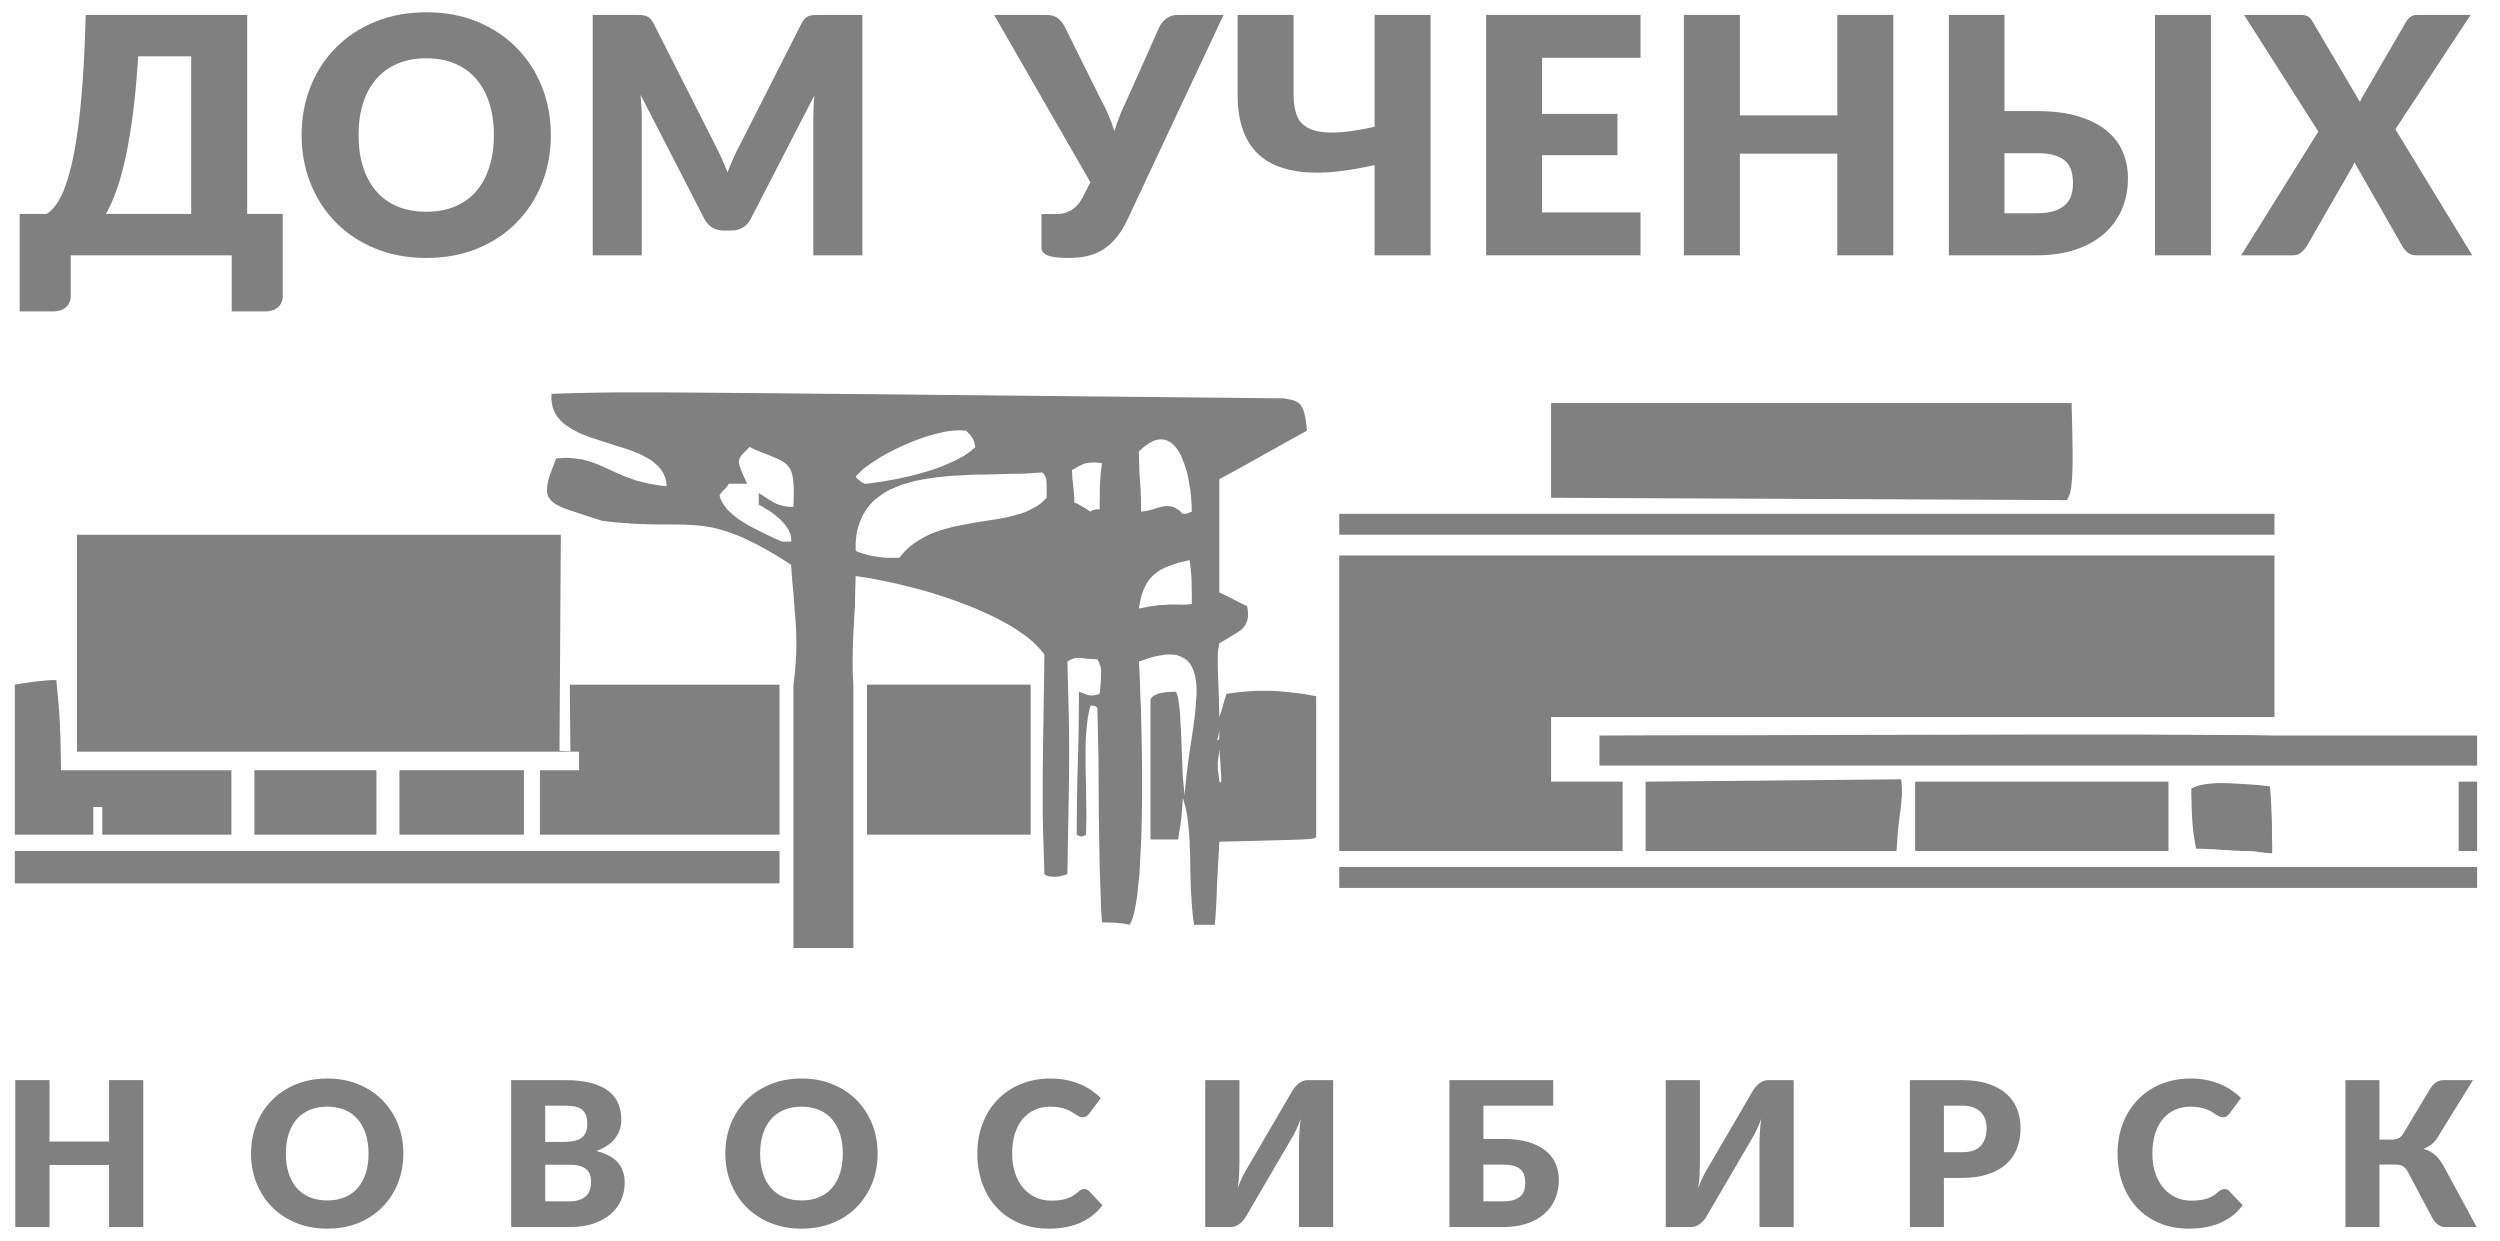 <svg width="135" height="67" viewBox="0 0 135 67" fill="none" xmlns="http://www.w3.org/2000/svg">
<g clip-path="url(#clip0_337_101)">
<path fill-rule="evenodd" clip-rule="evenodd" d="M15.269 11.551V15.997C15.269 16.246 15.183 16.445 15.008 16.594C14.833 16.742 14.605 16.817 14.326 16.817H12.513V13.787H3.819V15.997C3.819 16.246 3.733 16.445 3.558 16.594C3.383 16.742 3.155 16.817 2.877 16.817H1.063V11.551H2.521C2.669 11.461 2.82 11.319 2.974 11.126C3.128 10.933 3.28 10.665 3.425 10.321C3.57 9.976 3.706 9.54 3.837 9.011C3.967 8.482 4.086 7.835 4.192 7.068C4.299 6.302 4.391 5.402 4.465 4.372C4.539 3.341 4.592 2.153 4.628 0.805H13.348V11.551H15.269ZM10.326 11.551V3.041H7.464C7.393 4.164 7.3 5.171 7.188 6.062C7.075 6.953 6.945 7.743 6.797 8.432C6.649 9.121 6.486 9.721 6.305 10.235C6.124 10.748 5.929 11.188 5.721 11.551H10.326Z" fill="#808080"/>
<path fill-rule="evenodd" clip-rule="evenodd" d="M29.745 7.291C29.745 8.23 29.585 9.103 29.262 9.911C28.939 10.719 28.483 11.42 27.896 12.017C27.309 12.614 26.604 13.083 25.777 13.422C24.95 13.76 24.032 13.93 23.024 13.93C22.017 13.93 21.098 13.76 20.269 13.422C19.439 13.083 18.731 12.614 18.141 12.017C17.551 11.42 17.095 10.719 16.772 9.911C16.449 9.103 16.286 8.23 16.286 7.291C16.286 6.353 16.449 5.48 16.772 4.672C17.095 3.864 17.551 3.163 18.141 2.569C18.731 1.975 19.439 1.508 20.269 1.17C21.098 0.831 22.017 0.662 23.024 0.662C24.032 0.662 24.95 0.831 25.777 1.173C26.604 1.515 27.309 1.984 27.896 2.578C28.483 3.172 28.939 3.873 29.262 4.681C29.585 5.489 29.745 6.359 29.745 7.291ZM26.669 7.291C26.669 6.65 26.586 6.071 26.42 5.557C26.254 5.043 26.017 4.609 25.706 4.253C25.395 3.896 25.013 3.623 24.562 3.433C24.112 3.243 23.599 3.148 23.024 3.148C22.444 3.148 21.928 3.243 21.475 3.433C21.021 3.623 20.639 3.896 20.328 4.253C20.017 4.609 19.777 5.043 19.611 5.557C19.445 6.071 19.362 6.65 19.362 7.291C19.362 7.939 19.445 8.518 19.611 9.032C19.777 9.546 20.017 9.982 20.328 10.339C20.639 10.695 21.021 10.965 21.475 11.153C21.928 11.339 22.444 11.435 23.024 11.435C23.599 11.435 24.112 11.339 24.562 11.153C25.013 10.965 25.395 10.695 25.706 10.339C26.017 9.982 26.254 9.546 26.42 9.032C26.586 8.518 26.669 7.939 26.669 7.291Z" fill="#808080"/>
<path d="M46.568 0.805V13.787H43.919V6.32C43.919 6.148 43.925 5.961 43.934 5.759C43.942 5.557 43.957 5.352 43.981 5.144L40.541 11.818C40.434 12.026 40.292 12.183 40.111 12.29C39.93 12.397 39.723 12.45 39.492 12.45H39.083C38.852 12.45 38.647 12.397 38.466 12.29C38.286 12.183 38.141 12.026 38.034 11.818L34.594 5.126C34.612 5.34 34.626 5.548 34.638 5.753C34.65 5.958 34.656 6.148 34.656 6.32V13.787H32.007V0.805H34.3C34.431 0.805 34.546 0.808 34.644 0.814C34.742 0.82 34.828 0.838 34.905 0.867C34.982 0.897 35.053 0.941 35.115 1.004C35.177 1.066 35.237 1.155 35.296 1.268L38.63 7.853C38.748 8.079 38.864 8.313 38.973 8.557C39.083 8.8 39.187 9.05 39.287 9.305C39.388 9.044 39.495 8.788 39.604 8.539C39.714 8.289 39.83 8.052 39.954 7.826L43.279 1.268C43.338 1.155 43.4 1.066 43.462 1.004C43.525 0.941 43.593 0.897 43.67 0.867C43.747 0.838 43.836 0.82 43.934 0.814C44.031 0.808 44.144 0.805 44.274 0.805H46.568Z" fill="#808080"/>
<path d="M66.072 0.805L60.863 11.898C60.661 12.314 60.445 12.652 60.214 12.914C59.983 13.175 59.737 13.38 59.473 13.531C59.209 13.683 58.928 13.787 58.631 13.843C58.335 13.9 58.018 13.93 57.68 13.93C57.159 13.93 56.788 13.882 56.569 13.79C56.35 13.698 56.24 13.564 56.24 13.386V11.559H56.987C57.099 11.559 57.221 11.551 57.348 11.533C57.476 11.515 57.603 11.473 57.734 11.411C57.864 11.348 57.994 11.257 58.122 11.135C58.249 11.013 58.365 10.85 58.471 10.642L58.88 9.84L53.68 0.805H56.507C56.767 0.805 56.975 0.864 57.126 0.986C57.277 1.108 57.402 1.265 57.502 1.455L59.423 5.322C59.583 5.613 59.725 5.904 59.849 6.195C59.974 6.486 60.083 6.781 60.178 7.078C60.267 6.781 60.371 6.486 60.489 6.195C60.608 5.904 60.738 5.613 60.88 5.322L62.605 1.455C62.641 1.378 62.691 1.301 62.753 1.223C62.815 1.146 62.887 1.075 62.967 1.013C63.047 0.95 63.139 0.9 63.242 0.861C63.346 0.823 63.459 0.805 63.583 0.805H66.072Z" fill="#808080"/>
<path d="M77.25 0.805V13.787H74.228V8.913C73.523 9.073 72.853 9.189 72.216 9.261C71.579 9.332 70.986 9.344 70.438 9.296C69.89 9.249 69.392 9.136 68.947 8.957C68.503 8.779 68.124 8.521 67.809 8.185C67.495 7.85 67.255 7.431 67.087 6.926C66.917 6.421 66.832 5.818 66.832 5.117V0.805H69.854V5.126C69.854 5.548 69.91 5.913 70.023 6.222C70.136 6.531 70.352 6.766 70.672 6.926C70.992 7.087 71.436 7.164 72.005 7.158C72.574 7.152 73.315 7.048 74.228 6.846V0.805H77.25Z" fill="#808080"/>
<path d="M83.272 3.121V6.151H87.344V8.379H83.272V11.47H88.588V13.787H80.25V0.805H88.588V3.121H83.272Z" fill="#808080"/>
<path d="M102.238 0.805V13.787H99.215V8.298H93.953V13.787H90.93V0.805H93.953V6.231H99.215V0.805H102.238Z" fill="#808080"/>
<path fill-rule="evenodd" clip-rule="evenodd" d="M109.984 5.999C110.879 5.999 111.641 6.098 112.266 6.293C112.892 6.49 113.398 6.751 113.789 7.081C114.18 7.41 114.465 7.793 114.642 8.23C114.82 8.666 114.909 9.127 114.909 9.608C114.909 10.232 114.8 10.799 114.577 11.313C114.355 11.827 114.032 12.266 113.611 12.632C113.19 12.997 112.675 13.282 112.065 13.484C111.454 13.686 110.761 13.787 109.984 13.787H105.238V0.805H108.242V5.999H109.984ZM109.984 11.515C110.381 11.515 110.708 11.47 110.962 11.381C111.217 11.292 111.419 11.17 111.564 11.019C111.709 10.867 111.807 10.698 111.86 10.508C111.913 10.318 111.94 10.119 111.94 9.911C111.94 9.673 111.913 9.454 111.86 9.252C111.807 9.05 111.709 8.874 111.564 8.729C111.419 8.583 111.217 8.471 110.962 8.39C110.708 8.31 110.381 8.272 109.984 8.272H108.242V11.515H109.984Z" fill="#808080"/>
<path d="M119.39 13.787H116.367V0.805H119.39V13.787Z" fill="#808080"/>
<path d="M133.501 13.787H130.497C130.301 13.787 130.144 13.739 130.022 13.644C129.901 13.549 129.803 13.436 129.732 13.306L127.136 8.762C127.089 8.892 127.036 9.005 126.976 9.1L124.558 13.306C124.475 13.425 124.378 13.534 124.265 13.635C124.152 13.736 124.007 13.787 123.829 13.787H121.02L125.19 7.104L121.18 0.805H124.185C124.381 0.805 124.526 0.829 124.618 0.879C124.71 0.93 124.79 1.016 124.861 1.134L127.439 5.509C127.468 5.432 127.504 5.358 127.542 5.286C127.581 5.215 127.622 5.141 127.67 5.064L129.928 1.179C130.011 1.048 130.1 0.953 130.191 0.894C130.283 0.834 130.396 0.805 130.532 0.805H133.413L129.35 6.98L133.501 13.787Z" fill="#808080"/>
<path d="M83.759 26.88V21.766H111.865L111.904 23.257L111.921 24.406V24.873L111.915 25.27L111.904 25.596L111.888 25.875L111.865 26.117L111.844 26.306L111.814 26.467L111.789 26.599L111.752 26.719L111.71 26.821L111.662 26.909L111.629 27.007L83.759 26.88Z" fill="#808080"/>
<path d="M72.319 28.875V27.747H122.822V28.875H72.319Z" fill="#808080"/>
<path d="M5.523 45.072V43.577H5.038V45.072H0.8V36.97L1.072 36.923L1.365 36.88L1.64 36.843L1.914 36.802L2.201 36.774L2.482 36.745L2.755 36.728H3.04L3.089 37.209L3.129 37.679L3.173 38.147L3.212 38.642L3.237 39.214L3.264 39.861L3.28 40.646L3.294 41.593H12.495V45.072H5.523Z" fill="#808080"/>
<path d="M13.735 45.072V41.593H20.327V45.072H13.735Z" fill="#808080"/>
<path d="M21.57 45.072V41.593H28.29V45.072H21.57Z" fill="#808080"/>
<path d="M72.319 45.956V29.996H122.822V38.721H83.759V42.208H87.621V45.956H72.319Z" fill="#808080"/>
<path d="M122.822 39.719H133.765V41.342H86.371V39.719L89.497 39.707L93.849 39.704L99.02 39.688L110.17 39.665H115.342L119.688 39.688L121.43 39.694L122.822 39.719Z" fill="#808080"/>
<path d="M88.862 45.956V42.209L102.667 42.083L102.685 42.322L102.704 42.553V42.933L102.672 43.282L102.64 43.645L102.583 44.044L102.527 44.537L102.494 44.835L102.465 45.167L102.443 45.531L102.414 45.956H88.862Z" fill="#808080"/>
<path d="M132.767 45.956V42.209H133.765V45.956H132.767Z" fill="#808080"/>
<path d="M103.417 45.956V42.209H117.098V45.956H103.417Z" fill="#808080"/>
<path d="M121.324 45.956L120.994 45.944L120.648 45.936L120.303 45.905L119.954 45.892L119.604 45.862L119.254 45.846L118.919 45.834L118.587 45.826L118.506 45.373L118.44 44.931L118.399 44.523L118.371 44.118L118.353 43.723L118.346 43.341L118.334 42.966V42.584L118.419 42.541L118.5 42.507L118.587 42.468L118.683 42.431L118.903 42.381L119.143 42.338L119.404 42.31L119.677 42.29H120.266L120.887 42.322L121.489 42.358L122.063 42.403L122.575 42.463L122.611 42.893L122.642 43.324L122.656 43.771L122.678 44.222L122.686 44.678V45.142L122.698 45.612V46.077L122.511 46.068L122.336 46.056L122.171 46.029L122.008 46.017L121.85 45.989L121.674 45.969L121.505 45.956H121.324Z" fill="#808080"/>
<path d="M0.8 47.701V45.956H42.095V47.701H0.8Z" fill="#808080"/>
<path d="M72.319 47.948V46.819H133.765V47.948H72.319Z" fill="#808080"/>
<path d="M46.818 36.971H55.656V45.072H46.818V36.971Z" fill="#808080"/>
<path fill-rule="evenodd" clip-rule="evenodd" d="M42.846 36.97L42.903 36.514L42.948 36.067L42.976 35.637L42.997 35.2L43.005 34.794L42.997 34.395L42.986 33.987L42.965 33.596L42.903 32.816L42.846 32.042L42.773 31.277L42.719 30.497L42.272 30.207L41.861 29.96L41.463 29.726L41.095 29.52L40.737 29.334L40.395 29.171L40.086 29.022L39.781 28.893L39.48 28.785L39.208 28.687L38.933 28.608L38.671 28.532L38.41 28.476L38.16 28.434L37.913 28.399L37.663 28.372L37.41 28.352L37.163 28.341L36.913 28.327H36.649L36.104 28.321H35.529L34.889 28.309L34.181 28.279L33.805 28.25L33.398 28.223L32.969 28.177L32.515 28.124L31.48 27.791L30.678 27.522L30.515 27.466L30.36 27.405L30.228 27.339L30.102 27.276L29.987 27.209L29.887 27.146L29.736 27.006L29.677 26.919L29.618 26.843L29.584 26.75L29.558 26.655L29.541 26.559V26.444L29.544 26.322L29.558 26.199L29.584 26.052L29.618 25.915L29.665 25.748L29.719 25.582L29.865 25.194L30.031 24.76L30.255 24.741L30.469 24.726H30.685L30.881 24.741L31.068 24.76L31.252 24.783L31.424 24.805L31.592 24.853L31.755 24.898L31.913 24.943L32.067 24.999L32.222 25.053L32.529 25.185L32.827 25.318L33.136 25.462L33.454 25.605L33.791 25.748L34.161 25.875L34.344 25.948L34.552 25.996L34.762 26.052L34.993 26.106L35.221 26.151L35.724 26.23L35.998 26.25L35.973 25.996L35.91 25.76L35.818 25.549L35.686 25.346L35.535 25.168L35.356 25.011L35.158 24.853L34.938 24.723L34.704 24.594L34.456 24.478L34.181 24.369L33.909 24.268L33.334 24.09L32.746 23.896L32.451 23.803L32.165 23.71L31.881 23.62L31.605 23.513L31.336 23.409L31.088 23.279L30.852 23.156L30.631 23.007L30.427 22.86L30.255 22.689L30.093 22.5L29.967 22.294L29.867 22.069L29.809 21.83L29.774 21.562L29.781 21.267L31.038 21.227L32.429 21.2L33.31 21.189H35.761L37.427 21.2L41.977 21.237L69.337 21.512L69.491 21.543L69.624 21.568L69.761 21.593L69.876 21.63L69.986 21.679L70.079 21.732L70.162 21.793L70.237 21.872L70.295 21.969L70.362 22.092L70.407 22.224L70.45 22.373L70.49 22.554L70.523 22.756L70.553 22.995L70.575 23.257L69.976 23.589L69.386 23.913L68.798 24.245L68.216 24.565L67.627 24.898L67.048 25.222L66.448 25.551L65.844 25.875V31.994L66.038 32.078L66.223 32.171L66.415 32.27L66.601 32.36L66.784 32.455L66.97 32.551L67.162 32.645L67.343 32.734L67.38 32.957L67.395 33.159V33.247L67.385 33.334L67.369 33.416L67.357 33.489L67.329 33.559L67.303 33.627L67.274 33.691L67.245 33.753L67.162 33.863L67.065 33.973L66.95 34.066L66.822 34.153L66.688 34.234L66.537 34.322L66.217 34.521L65.844 34.733L65.815 34.905L65.782 35.073L65.761 35.296V36.055L65.782 36.695L65.815 37.57L65.844 38.721L65.894 38.57L65.947 38.419L65.995 38.26L66.038 38.101L66.082 37.939L66.132 37.776L66.178 37.626L66.223 37.469L66.503 37.426L66.779 37.393L67.057 37.361L67.329 37.339L67.612 37.319L67.893 37.302H68.469L68.759 37.311L69.056 37.325L69.37 37.358L69.692 37.387L70.014 37.426L70.362 37.469L70.707 37.53L71.073 37.596V45.198L71.047 45.226L71.023 45.243L70.984 45.26L70.925 45.279L70.707 45.308L70.325 45.33L69.707 45.353L68.798 45.378L67.538 45.411L65.844 45.452L65.815 46.017L65.782 46.566L65.753 47.135L65.721 47.7L65.703 48.252L65.678 48.815L65.645 49.383L65.599 49.938H64.484L64.417 49.49L64.374 49.034L64.341 48.564L64.31 48.1L64.281 47.166L64.268 46.232L64.249 45.781L64.237 45.345L64.201 44.917L64.168 44.503L64.116 44.117L64.053 43.746L64.009 43.571L63.962 43.399L63.92 43.239L63.869 43.09L63.858 43.366L63.836 43.645L63.816 43.928L63.788 44.206L63.752 44.486L63.703 44.773L63.661 45.051L63.613 45.33H62.126V37.852L62.131 37.782L62.148 37.725L62.199 37.657L62.249 37.61L62.311 37.57L62.392 37.525L62.477 37.488L62.566 37.449L62.785 37.407L63.01 37.373L63.251 37.358L63.486 37.351L63.519 37.393L63.552 37.466L63.577 37.544L63.605 37.646L63.651 37.894L63.687 38.189L63.723 38.536L63.737 38.921L63.767 39.34L63.788 39.785L63.821 40.675L63.858 41.556L63.872 41.969L63.911 42.34L63.943 42.675L63.981 42.966L63.996 42.597L64.034 42.245L64.074 41.862L64.116 41.499L64.215 40.739L64.332 39.988L64.443 39.245L64.532 38.536L64.567 38.189L64.587 37.854L64.613 37.544V37.24L64.602 36.951L64.567 36.681L64.518 36.433L64.449 36.21L64.358 36.002L64.249 35.828L64.116 35.67L63.943 35.55L63.756 35.45L63.536 35.375L63.285 35.344H63L62.682 35.388L62.326 35.457L61.94 35.574L61.499 35.726L61.525 36.134L61.552 36.745L61.575 37.517L61.617 38.419L61.637 39.439L61.66 40.543L61.671 41.693V42.882L61.66 44.067L61.631 45.221L61.575 46.307L61.552 46.819L61.519 47.308L61.468 47.781L61.426 48.212L61.37 48.612L61.308 48.97L61.246 49.282L61.169 49.553L61.087 49.775L60.999 49.938L60.81 49.901L60.632 49.865L60.441 49.853L60.258 49.831L60.066 49.82H59.882L59.694 49.808H59.506L59.459 49.068L59.435 48.314L59.407 47.579L59.382 46.83L59.334 43.876L59.327 42.423L59.318 41.002L59.289 39.596L59.256 38.226L59.211 38.181L59.166 38.147L59.121 38.124L59.075 38.116L59.027 38.107L58.98 38.101H58.892L58.845 38.26L58.804 38.437L58.765 38.617L58.735 38.806L58.689 39.199L58.653 39.614L58.629 40.041L58.619 40.483V41.401L58.644 42.34L58.653 43.281L58.664 43.746V44.206L58.653 44.652L58.644 45.072L58.559 45.119L58.488 45.142L58.435 45.167L58.391 45.175L58.342 45.167L58.292 45.142L58.218 45.119L58.141 45.072L58.149 44.1L58.158 43.13L58.175 42.172L58.202 41.218L58.23 40.255L58.248 39.289L58.264 37.351L58.465 37.426L58.629 37.488L58.765 37.53L58.865 37.556H58.98L59.084 37.544L59.222 37.517L59.382 37.469L59.427 37.023L59.451 36.675L59.459 36.419V36.21L59.451 36.127L59.444 36.055L59.427 35.988L59.396 35.912L59.347 35.769L59.256 35.597L58.992 35.591L58.765 35.574L58.55 35.55L58.363 35.53L58.264 35.521L58.175 35.53L58.082 35.538L57.997 35.554L57.913 35.58L57.827 35.614L57.737 35.664L57.639 35.726L57.678 37.221L57.711 38.431L57.731 39.49L57.737 40.528L57.731 41.682L57.711 43.095L57.678 44.886L57.639 47.2L57.534 47.242L57.379 47.281L57.213 47.326L57.02 47.343H56.835L56.742 47.332L56.665 47.326L56.583 47.308L56.511 47.278L56.444 47.242L56.397 47.2L56.36 45.943L56.326 44.917L56.307 43.945V41.682L56.326 40.098L56.36 38.038L56.397 35.344L56.236 35.135L56.035 34.922L55.826 34.705L55.588 34.499L55.332 34.302L55.054 34.107L54.764 33.917L54.462 33.731L54.128 33.55L53.785 33.368L53.442 33.201L53.079 33.041L52.718 32.876L52.339 32.721L51.961 32.585L51.584 32.436L51.198 32.304L50.803 32.177L50.421 32.051L50.036 31.935L49.287 31.733L48.559 31.552L47.886 31.403L47.248 31.277L46.683 31.175L46.206 31.11L46.181 31.927L46.167 32.675L46.126 33.396L46.088 34.097L46.057 34.783L46.043 35.481V36.21L46.057 36.586L46.082 36.97V51.193H42.846V36.97ZM46.695 26.122L46.604 26.08L46.534 26.038L46.464 25.993L46.401 25.936L46.346 25.897L46.292 25.847L46.248 25.798L46.206 25.748L46.274 25.658L46.374 25.564L46.48 25.456L46.594 25.346L46.731 25.239L46.881 25.135L47.034 25.022L47.203 24.91L47.56 24.679L47.954 24.462L48.371 24.245L48.809 24.04L49.258 23.851L49.708 23.679L49.935 23.601L50.16 23.53L50.38 23.468L50.61 23.409L50.821 23.359L51.033 23.313L51.242 23.279L51.446 23.257L51.631 23.246L51.821 23.235L52.005 23.246L52.171 23.257L52.291 23.384L52.389 23.482L52.451 23.575L52.51 23.654L52.556 23.736L52.594 23.84L52.625 23.963L52.672 24.138L52.546 24.245L52.416 24.361L52.26 24.468L52.107 24.58L51.95 24.673L51.766 24.772L51.592 24.867L51.403 24.949L51.008 25.121L50.592 25.287L50.16 25.427L49.733 25.551L49.292 25.672L48.861 25.771L48.434 25.864L48.034 25.936L47.649 26.004L47.289 26.052L46.974 26.1L46.695 26.122ZM58.892 27.626L58.752 27.544L58.629 27.46L58.514 27.392L58.404 27.327L58.298 27.273L58.202 27.214L58.109 27.17L58.011 27.133V26.899L57.997 26.683L57.978 26.466L57.95 26.25L57.936 26.044L57.908 25.833L57.898 25.605L57.885 25.385L58.066 25.287L58.208 25.196L58.363 25.121L58.514 25.053L58.596 25.022L58.689 25.011L58.789 24.991L58.906 24.977L59.032 24.972L59.174 24.977L59.327 24.991L59.506 25.011L59.435 25.585L59.396 26.209L59.388 26.531V26.854L59.382 27.17V27.499H59.334L59.275 27.505H59.202L59.133 27.519L59.071 27.533L58.992 27.547L58.936 27.583L58.892 27.626ZM63.869 27.747L63.791 27.671L63.723 27.603L63.651 27.544L63.577 27.499L63.504 27.451L63.441 27.412L63.375 27.392L63.301 27.361L63.163 27.333L63.028 27.327L62.888 27.333L62.738 27.361L62.461 27.437L62.186 27.522L62.045 27.558L61.899 27.595L61.764 27.611L61.621 27.626L61.617 27.198L61.603 26.781L61.59 26.37L61.558 25.957L61.533 25.551L61.519 25.148L61.508 24.763L61.499 24.38L61.695 24.199L61.884 24.049L62.063 23.93L62.229 23.837L62.392 23.767L62.543 23.736L62.696 23.727L62.842 23.736L62.971 23.767L63.091 23.823L63.218 23.896L63.332 23.983L63.437 24.09L63.54 24.217L63.63 24.352L63.723 24.507L63.805 24.673L63.872 24.85L63.943 25.022L64.009 25.222L64.074 25.422L64.121 25.61L64.168 25.822L64.201 26.024L64.277 26.451L64.32 26.869L64.347 27.254L64.358 27.626L64.268 27.667L64.201 27.688L64.121 27.721L64.063 27.738L64.009 27.747H63.869ZM42.221 29.247L41.69 29.005L41.155 28.752L40.886 28.613L40.619 28.476L40.37 28.341L40.117 28.183L39.881 28.039L39.671 27.873L39.475 27.704L39.294 27.533L39.217 27.44L39.15 27.339L39.085 27.254L39.018 27.155L38.963 27.054L38.919 26.956L38.885 26.869L38.857 26.75L38.911 26.66L38.975 26.581L39.034 26.508L39.107 26.444L39.178 26.37L39.244 26.292L39.304 26.212L39.354 26.122H40.343L40.144 25.684L40.003 25.346L39.958 25.213L39.927 25.095L39.901 24.991V24.898L39.917 24.805L39.952 24.726L40 24.645L40.055 24.565L40.236 24.38L40.474 24.138L40.847 24.31L41.193 24.453L41.491 24.565L41.753 24.673L41.979 24.772L42.192 24.873L42.272 24.926L42.361 24.977L42.433 25.045L42.496 25.095L42.555 25.168L42.607 25.239L42.662 25.318L42.714 25.41L42.744 25.512L42.773 25.605L42.798 25.72L42.825 25.847L42.836 25.993L42.851 26.148L42.861 26.317V26.899L42.846 27.37H42.662L42.496 27.355L42.345 27.327L42.199 27.291L42.059 27.254L41.94 27.209L41.825 27.155L41.72 27.094L41.522 26.978L41.332 26.854L41.155 26.736L40.974 26.624V27.254L41.125 27.333L41.368 27.485L41.516 27.566L41.666 27.671L41.825 27.791L41.979 27.921L42.142 28.058L42.285 28.213L42.419 28.363L42.527 28.527L42.584 28.613L42.618 28.706L42.653 28.785L42.69 28.875L42.714 28.966L42.719 29.058L42.727 29.154L42.719 29.247H42.221ZM47.902 30.12L47.747 30.115L47.585 30.094L47.444 30.074L47.158 30.032L46.899 29.981L46.674 29.914L46.469 29.851L46.323 29.798L46.206 29.742V29.295L46.248 28.875L46.326 28.504L46.446 28.149L46.59 27.828L46.765 27.533L46.959 27.273L47.191 27.029L47.453 26.82L47.733 26.624L48.025 26.455L48.348 26.317L48.683 26.182L49.042 26.072L49.413 25.973L49.789 25.897L50.185 25.833L50.592 25.773L51.003 25.731L51.412 25.694L51.833 25.672L52.26 25.647L52.679 25.627H53.11L53.95 25.605L54.764 25.585L55.164 25.582L55.545 25.564L55.914 25.534L56.273 25.512L56.357 25.585L56.414 25.672L56.439 25.709L56.459 25.748L56.472 25.798L56.496 25.864L56.511 26.021L56.519 26.23V26.879L56.36 27.037L56.192 27.192L56 27.327L55.793 27.44L55.582 27.547L55.364 27.651L55.125 27.733L54.877 27.801L54.616 27.873L54.358 27.934L54.094 27.989L53.809 28.039L53.246 28.124L52.679 28.213L52.107 28.321L51.525 28.434L51.242 28.507L50.966 28.583L50.684 28.672L50.421 28.765L50.154 28.881L49.904 29.005L49.652 29.154L49.413 29.304L49.177 29.476L48.962 29.669L48.755 29.886L48.559 30.12H47.902ZM61.499 32.859L61.552 32.551L61.617 32.258L61.649 32.129L61.695 32.006L61.739 31.885L61.783 31.765L61.842 31.659L61.889 31.552L61.954 31.454L62.014 31.364L62.081 31.277L62.148 31.195L62.229 31.11L62.311 31.034L62.392 30.975L62.479 30.903L62.566 30.837L62.67 30.776L62.873 30.666L63.106 30.573L63.361 30.48L63.625 30.393L63.92 30.319L64.237 30.246L64.277 30.522L64.305 30.809L64.332 31.089L64.347 31.383V31.676L64.358 31.983V32.61L64.24 32.628L64.121 32.645H64.009L63.893 32.655L63.642 32.645H63.188L63.01 32.655L62.811 32.67L62.599 32.675L62.096 32.746L61.811 32.803L61.499 32.859ZM65.721 39.966L65.77 39.83L65.796 39.706L65.821 39.58L65.841 39.467L65.844 39.355V39.718L65.841 39.842L65.821 39.914L65.796 39.957L65.77 39.96L65.721 39.966ZM65.844 42.208L65.815 41.924L65.782 41.688L65.761 41.499V41.17L65.782 40.981L65.815 40.756L65.844 40.464L65.894 41.079L65.922 41.55L65.939 41.879L65.947 42.082V42.152L65.939 42.208L65.927 42.233L65.922 42.257H65.911L65.894 42.245L65.876 42.233L65.844 42.208Z" fill="#808080"/>
<path d="M30.213 40.544L30.802 40.571L30.769 36.971H42.094V45.072H29.156V41.593H31.272V40.589H4.157V28.876H30.284L30.213 40.544Z" fill="#808080"/>
<path d="M7.737 66.261V58.327H5.89V61.643H2.674V58.327H0.827V66.261H2.674V62.907H5.89V66.261H7.737Z" fill="#808080"/>
<path fill-rule="evenodd" clip-rule="evenodd" d="M21.486 63.892C21.683 63.399 21.781 62.865 21.781 62.291C21.781 61.722 21.683 61.19 21.486 60.696C21.288 60.203 21.01 59.774 20.651 59.411C20.293 59.048 19.861 58.761 19.356 58.553C18.851 58.344 18.29 58.24 17.674 58.24C17.058 58.24 16.497 58.344 15.99 58.551C15.483 58.758 15.05 59.042 14.69 59.406C14.329 59.769 14.051 60.197 13.853 60.691C13.656 61.184 13.556 61.718 13.556 62.291C13.556 62.865 13.656 63.399 13.853 63.892C14.051 64.386 14.329 64.814 14.69 65.179C15.05 65.544 15.483 65.831 15.99 66.038C16.497 66.245 17.058 66.348 17.674 66.348C18.29 66.348 18.851 66.245 19.356 66.038C19.861 65.831 20.293 65.544 20.651 65.179C21.01 64.814 21.288 64.386 21.486 63.892ZM19.749 61.232C19.851 61.546 19.901 61.9 19.901 62.291C19.901 62.687 19.851 63.041 19.749 63.355C19.648 63.669 19.503 63.936 19.313 64.154C19.123 64.372 18.889 64.537 18.614 64.651C18.339 64.766 18.025 64.824 17.674 64.824C17.319 64.824 17.004 64.766 16.727 64.651C16.45 64.537 16.216 64.372 16.026 64.154C15.836 63.936 15.689 63.669 15.588 63.355C15.487 63.041 15.436 62.687 15.436 62.291C15.436 61.9 15.487 61.546 15.588 61.232C15.689 60.917 15.836 60.653 16.026 60.435C16.216 60.217 16.45 60.05 16.727 59.934C17.004 59.818 17.319 59.76 17.674 59.76C18.025 59.76 18.339 59.818 18.614 59.934C18.889 60.05 19.123 60.217 19.313 60.435C19.503 60.653 19.648 60.917 19.749 61.232Z" fill="#808080"/>
<path fill-rule="evenodd" clip-rule="evenodd" d="M31.913 58.48C31.529 58.378 31.064 58.327 30.517 58.327H27.605V66.261H30.767C31.242 66.261 31.664 66.199 32.033 66.078C32.402 65.956 32.714 65.787 32.965 65.571C33.217 65.355 33.407 65.103 33.538 64.812C33.668 64.522 33.733 64.208 33.733 63.87C33.733 63.42 33.608 63.054 33.359 62.77C33.109 62.487 32.723 62.282 32.202 62.155C32.44 62.068 32.645 61.965 32.815 61.845C32.985 61.725 33.125 61.592 33.233 61.449C33.342 61.306 33.422 61.151 33.473 60.986C33.523 60.821 33.549 60.65 33.549 60.473C33.549 60.146 33.495 59.85 33.384 59.585C33.273 59.32 33.096 59.095 32.853 58.91C32.61 58.725 32.297 58.581 31.913 58.48ZM31.33 64.779C31.176 64.841 30.977 64.872 30.735 64.872H29.442V62.896H30.724C30.955 62.896 31.148 62.917 31.3 62.961C31.452 63.004 31.575 63.066 31.667 63.146C31.759 63.226 31.825 63.324 31.863 63.44C31.901 63.556 31.919 63.687 31.919 63.832C31.919 63.959 31.903 64.084 31.87 64.208C31.837 64.331 31.777 64.442 31.691 64.54C31.604 64.638 31.484 64.718 31.33 64.779ZM29.442 61.665V59.705H30.517C30.724 59.705 30.903 59.721 31.053 59.754C31.203 59.786 31.327 59.841 31.424 59.917C31.522 59.993 31.595 60.093 31.642 60.218C31.689 60.343 31.712 60.502 31.712 60.69C31.712 60.883 31.683 61.042 31.624 61.169C31.564 61.297 31.477 61.396 31.363 61.469C31.249 61.542 31.109 61.592 30.947 61.621C30.784 61.651 30.601 61.665 30.398 61.665H29.442Z" fill="#808080"/>
<path fill-rule="evenodd" clip-rule="evenodd" d="M47.097 63.892C47.294 63.399 47.392 62.865 47.392 62.291C47.392 61.722 47.294 61.19 47.097 60.696C46.899 60.203 46.621 59.774 46.262 59.411C45.904 59.048 45.472 58.761 44.967 58.553C44.462 58.344 43.9 58.24 43.285 58.24C42.669 58.24 42.108 58.344 41.601 58.551C41.094 58.758 40.661 59.042 40.301 59.406C39.94 59.769 39.661 60.197 39.464 60.691C39.267 61.184 39.167 61.718 39.167 62.291C39.167 62.865 39.267 63.399 39.464 63.892C39.661 64.386 39.94 64.814 40.301 65.179C40.661 65.544 41.094 65.831 41.601 66.038C42.108 66.245 42.669 66.348 43.285 66.348C43.9 66.348 44.462 66.245 44.967 66.038C45.472 65.831 45.904 65.544 46.262 65.179C46.621 64.814 46.899 64.386 47.097 63.892ZM45.36 61.232C45.462 61.546 45.512 61.9 45.512 62.291C45.512 62.687 45.462 63.041 45.36 63.355C45.259 63.669 45.114 63.936 44.924 64.154C44.734 64.372 44.5 64.537 44.225 64.651C43.949 64.766 43.636 64.824 43.285 64.824C42.93 64.824 42.615 64.766 42.338 64.651C42.061 64.537 41.827 64.372 41.637 64.154C41.447 63.936 41.3 63.669 41.199 63.355C41.097 63.041 41.047 62.687 41.047 62.291C41.047 61.9 41.097 61.546 41.199 61.232C41.3 60.917 41.447 60.653 41.637 60.435C41.827 60.217 42.061 60.05 42.338 59.934C42.615 59.818 42.93 59.76 43.285 59.76C43.636 59.76 43.949 59.818 44.225 59.934C44.5 60.05 44.734 60.217 44.924 60.435C45.114 60.653 45.259 60.917 45.36 61.232Z" fill="#808080"/>
<path d="M58.681 64.232C58.638 64.216 58.595 64.208 58.551 64.208C58.497 64.208 58.444 64.219 58.394 64.243C58.343 64.266 58.296 64.297 58.252 64.333C58.144 64.432 58.037 64.511 57.932 64.575C57.827 64.638 57.715 64.689 57.595 64.728C57.476 64.766 57.347 64.793 57.209 64.809C57.072 64.825 56.92 64.834 56.753 64.834C56.463 64.834 56.192 64.778 55.938 64.666C55.685 64.553 55.464 64.388 55.274 64.172C55.083 63.956 54.933 63.691 54.823 63.375C54.712 63.059 54.656 62.698 54.656 62.291C54.656 61.889 54.707 61.529 54.806 61.215C54.906 60.901 55.047 60.636 55.23 60.42C55.413 60.204 55.63 60.041 55.882 59.928C56.134 59.816 56.411 59.76 56.715 59.76C56.907 59.76 57.075 59.774 57.218 59.803C57.361 59.832 57.487 59.867 57.593 59.908C57.7 59.95 57.793 59.996 57.87 60.044C57.948 60.094 58.019 60.139 58.084 60.181C58.149 60.222 58.211 60.259 58.269 60.288C58.327 60.317 58.388 60.331 58.453 60.331C58.551 60.331 58.627 60.31 58.681 60.268C58.736 60.226 58.783 60.181 58.823 60.13L59.442 59.297C59.294 59.144 59.123 59.003 58.932 58.872C58.739 58.741 58.529 58.629 58.301 58.536C58.073 58.444 57.829 58.371 57.566 58.318C57.303 58.266 57.023 58.24 56.726 58.24C56.143 58.24 55.609 58.34 55.123 58.54C54.638 58.739 54.221 59.019 53.874 59.378C53.526 59.738 53.256 60.164 53.065 60.66C52.872 61.155 52.776 61.7 52.776 62.291C52.776 62.872 52.865 63.41 53.043 63.905C53.22 64.401 53.475 64.829 53.807 65.19C54.138 65.551 54.542 65.835 55.018 66.04C55.495 66.245 56.032 66.348 56.633 66.348C57.289 66.348 57.858 66.241 58.337 66.029C58.817 65.816 59.216 65.503 59.535 65.085L58.807 64.317C58.767 64.277 58.725 64.248 58.681 64.232Z" fill="#808080"/>
<path d="M71.992 66.261V58.327H70.607C70.52 58.327 70.437 58.343 70.357 58.376C70.277 58.409 70.203 58.451 70.134 58.503C70.066 58.556 70.004 58.616 69.948 58.681C69.892 58.746 69.843 58.812 69.803 58.877L67.396 62.999C67.302 63.148 67.206 63.32 67.108 63.518C67.011 63.716 66.92 63.93 66.837 64.159C66.876 63.898 66.902 63.651 66.913 63.42C66.924 63.19 66.929 62.972 66.929 62.765V58.327H65.082V66.261H66.467C66.554 66.261 66.638 66.244 66.717 66.212C66.797 66.179 66.871 66.135 66.94 66.083C67.009 66.03 67.072 65.972 67.128 65.907C67.184 65.841 67.231 65.776 67.271 65.711L69.678 61.589C69.772 61.44 69.868 61.266 69.966 61.068C70.064 60.87 70.154 60.656 70.237 60.423C70.201 60.685 70.178 60.93 70.165 61.16C70.152 61.391 70.145 61.611 70.145 61.817V66.261H71.992Z" fill="#808080"/>
<path fill-rule="evenodd" clip-rule="evenodd" d="M82.563 61.681C82.181 61.561 81.716 61.502 81.169 61.502H80.104V59.705H83.874V58.327H78.268V66.261H81.169C81.643 66.261 82.067 66.199 82.44 66.076C82.813 65.952 83.128 65.778 83.385 65.555C83.642 65.332 83.84 65.063 83.976 64.749C84.111 64.435 84.178 64.088 84.178 63.707C84.178 63.413 84.124 63.132 84.015 62.865C83.907 62.598 83.733 62.364 83.494 62.162C83.255 61.961 82.945 61.801 82.563 61.681ZM81.766 64.79C81.611 64.845 81.412 64.872 81.169 64.872H80.104V62.89H81.169C81.412 62.89 81.611 62.914 81.766 62.963C81.922 63.012 82.045 63.081 82.134 63.17C82.222 63.258 82.283 63.366 82.315 63.489C82.347 63.612 82.364 63.747 82.364 63.892C82.364 64.019 82.347 64.141 82.315 64.257C82.283 64.373 82.222 64.476 82.134 64.569C82.045 64.662 81.922 64.736 81.766 64.79Z" fill="#808080"/>
<path d="M96.859 66.261V58.327H95.474C95.387 58.327 95.303 58.343 95.224 58.376C95.144 58.409 95.07 58.451 95.001 58.503C94.932 58.556 94.871 58.616 94.814 58.681C94.758 58.746 94.709 58.812 94.669 58.877L92.263 62.999C92.169 63.148 92.073 63.32 91.975 63.518C91.877 63.716 91.787 63.93 91.703 64.159C91.743 63.898 91.769 63.651 91.779 63.42C91.79 63.19 91.796 62.972 91.796 62.765V58.327H89.949V66.261H91.334C91.421 66.261 91.504 66.244 91.584 66.212C91.664 66.179 91.738 66.135 91.807 66.083C91.875 66.03 91.939 65.972 91.995 65.907C92.051 65.841 92.098 65.776 92.138 65.711L94.545 61.589C94.639 61.44 94.735 61.266 94.832 61.068C94.93 60.87 95.021 60.656 95.104 60.423C95.068 60.685 95.044 60.93 95.032 61.16C95.019 61.391 95.012 61.611 95.012 61.817V66.261H96.859Z" fill="#808080"/>
<path fill-rule="evenodd" clip-rule="evenodd" d="M107.364 58.525C106.964 58.392 106.484 58.327 105.927 58.327H103.134V66.261H104.971V63.609H105.927C106.473 63.609 106.948 63.542 107.348 63.409C107.748 63.277 108.078 63.093 108.339 62.857C108.599 62.621 108.793 62.338 108.92 62.008C109.047 61.678 109.11 61.315 109.11 60.919C109.11 60.552 109.049 60.211 108.925 59.895C108.802 59.58 108.612 59.305 108.353 59.073C108.094 58.841 107.765 58.657 107.364 58.525ZM106.959 61.877C106.749 62.106 106.405 62.22 105.927 62.22H104.971V59.705H105.927C106.159 59.705 106.359 59.734 106.528 59.792C106.696 59.85 106.836 59.931 106.946 60.039C107.057 60.146 107.138 60.275 107.193 60.423C107.247 60.572 107.274 60.738 107.274 60.919C107.274 61.329 107.169 61.649 106.959 61.877Z" fill="#808080"/>
<path d="M120.253 64.232C120.21 64.216 120.167 64.208 120.123 64.208C120.069 64.208 120.016 64.219 119.966 64.243C119.915 64.266 119.868 64.297 119.824 64.333C119.716 64.432 119.609 64.511 119.504 64.575C119.399 64.638 119.287 64.689 119.167 64.728C119.048 64.766 118.919 64.793 118.781 64.809C118.644 64.825 118.491 64.834 118.325 64.834C118.035 64.834 117.764 64.778 117.51 64.666C117.256 64.553 117.036 64.388 116.845 64.172C116.655 63.956 116.505 63.691 116.395 63.375C116.284 63.059 116.228 62.698 116.228 62.291C116.228 61.889 116.279 61.529 116.378 61.215C116.478 60.901 116.619 60.636 116.802 60.42C116.985 60.204 117.202 60.041 117.454 59.928C117.705 59.816 117.983 59.76 118.287 59.76C118.479 59.76 118.647 59.774 118.79 59.803C118.933 59.832 119.058 59.867 119.165 59.908C119.272 59.95 119.364 59.996 119.442 60.044C119.52 60.094 119.591 60.139 119.656 60.181C119.721 60.222 119.783 60.259 119.841 60.288C119.899 60.317 119.96 60.331 120.025 60.331C120.123 60.331 120.199 60.31 120.253 60.268C120.308 60.226 120.355 60.181 120.395 60.13L121.014 59.297C120.865 59.144 120.695 59.003 120.503 58.872C120.311 58.741 120.101 58.629 119.873 58.536C119.645 58.444 119.401 58.371 119.138 58.318C118.875 58.266 118.595 58.24 118.298 58.24C117.715 58.24 117.181 58.34 116.695 58.54C116.21 58.739 115.793 59.019 115.446 59.378C115.098 59.738 114.828 60.164 114.636 60.66C114.444 61.155 114.348 61.7 114.348 62.291C114.348 62.872 114.437 63.41 114.614 63.905C114.792 64.401 115.047 64.829 115.379 65.19C115.71 65.551 116.114 65.835 116.59 66.04C117.066 66.245 117.604 66.348 118.205 66.348C118.861 66.348 119.429 66.241 119.909 66.029C120.389 65.816 120.788 65.503 121.107 65.085L120.379 64.317C120.338 64.277 120.297 64.248 120.253 64.232Z" fill="#808080"/>
<path d="M132.059 66.261H133.738L131.967 62.988C131.819 62.723 131.659 62.514 131.489 62.364C131.318 62.213 131.112 62.106 130.87 62.041C131.022 61.979 131.161 61.901 131.288 61.806C131.414 61.712 131.523 61.592 131.613 61.447L133.542 58.327H131.967C131.797 58.327 131.652 58.371 131.532 58.458C131.413 58.545 131.312 58.657 131.228 58.795L129.794 61.186C129.71 61.32 129.62 61.413 129.52 61.464C129.421 61.514 129.301 61.54 129.164 61.54H128.49V58.327H126.654V66.261H128.49V62.885H129.316C129.482 62.885 129.62 62.91 129.729 62.961C129.837 63.012 129.935 63.117 130.022 63.277L131.337 65.754C131.431 65.918 131.535 66.043 131.646 66.13C131.759 66.217 131.896 66.261 132.059 66.261Z" fill="#808080"/>
</g>
<defs>
<clipPath id="clip0_337_101">
<rect width="135" height="67" fill="white"/>
</clipPath>
</defs>
</svg>
